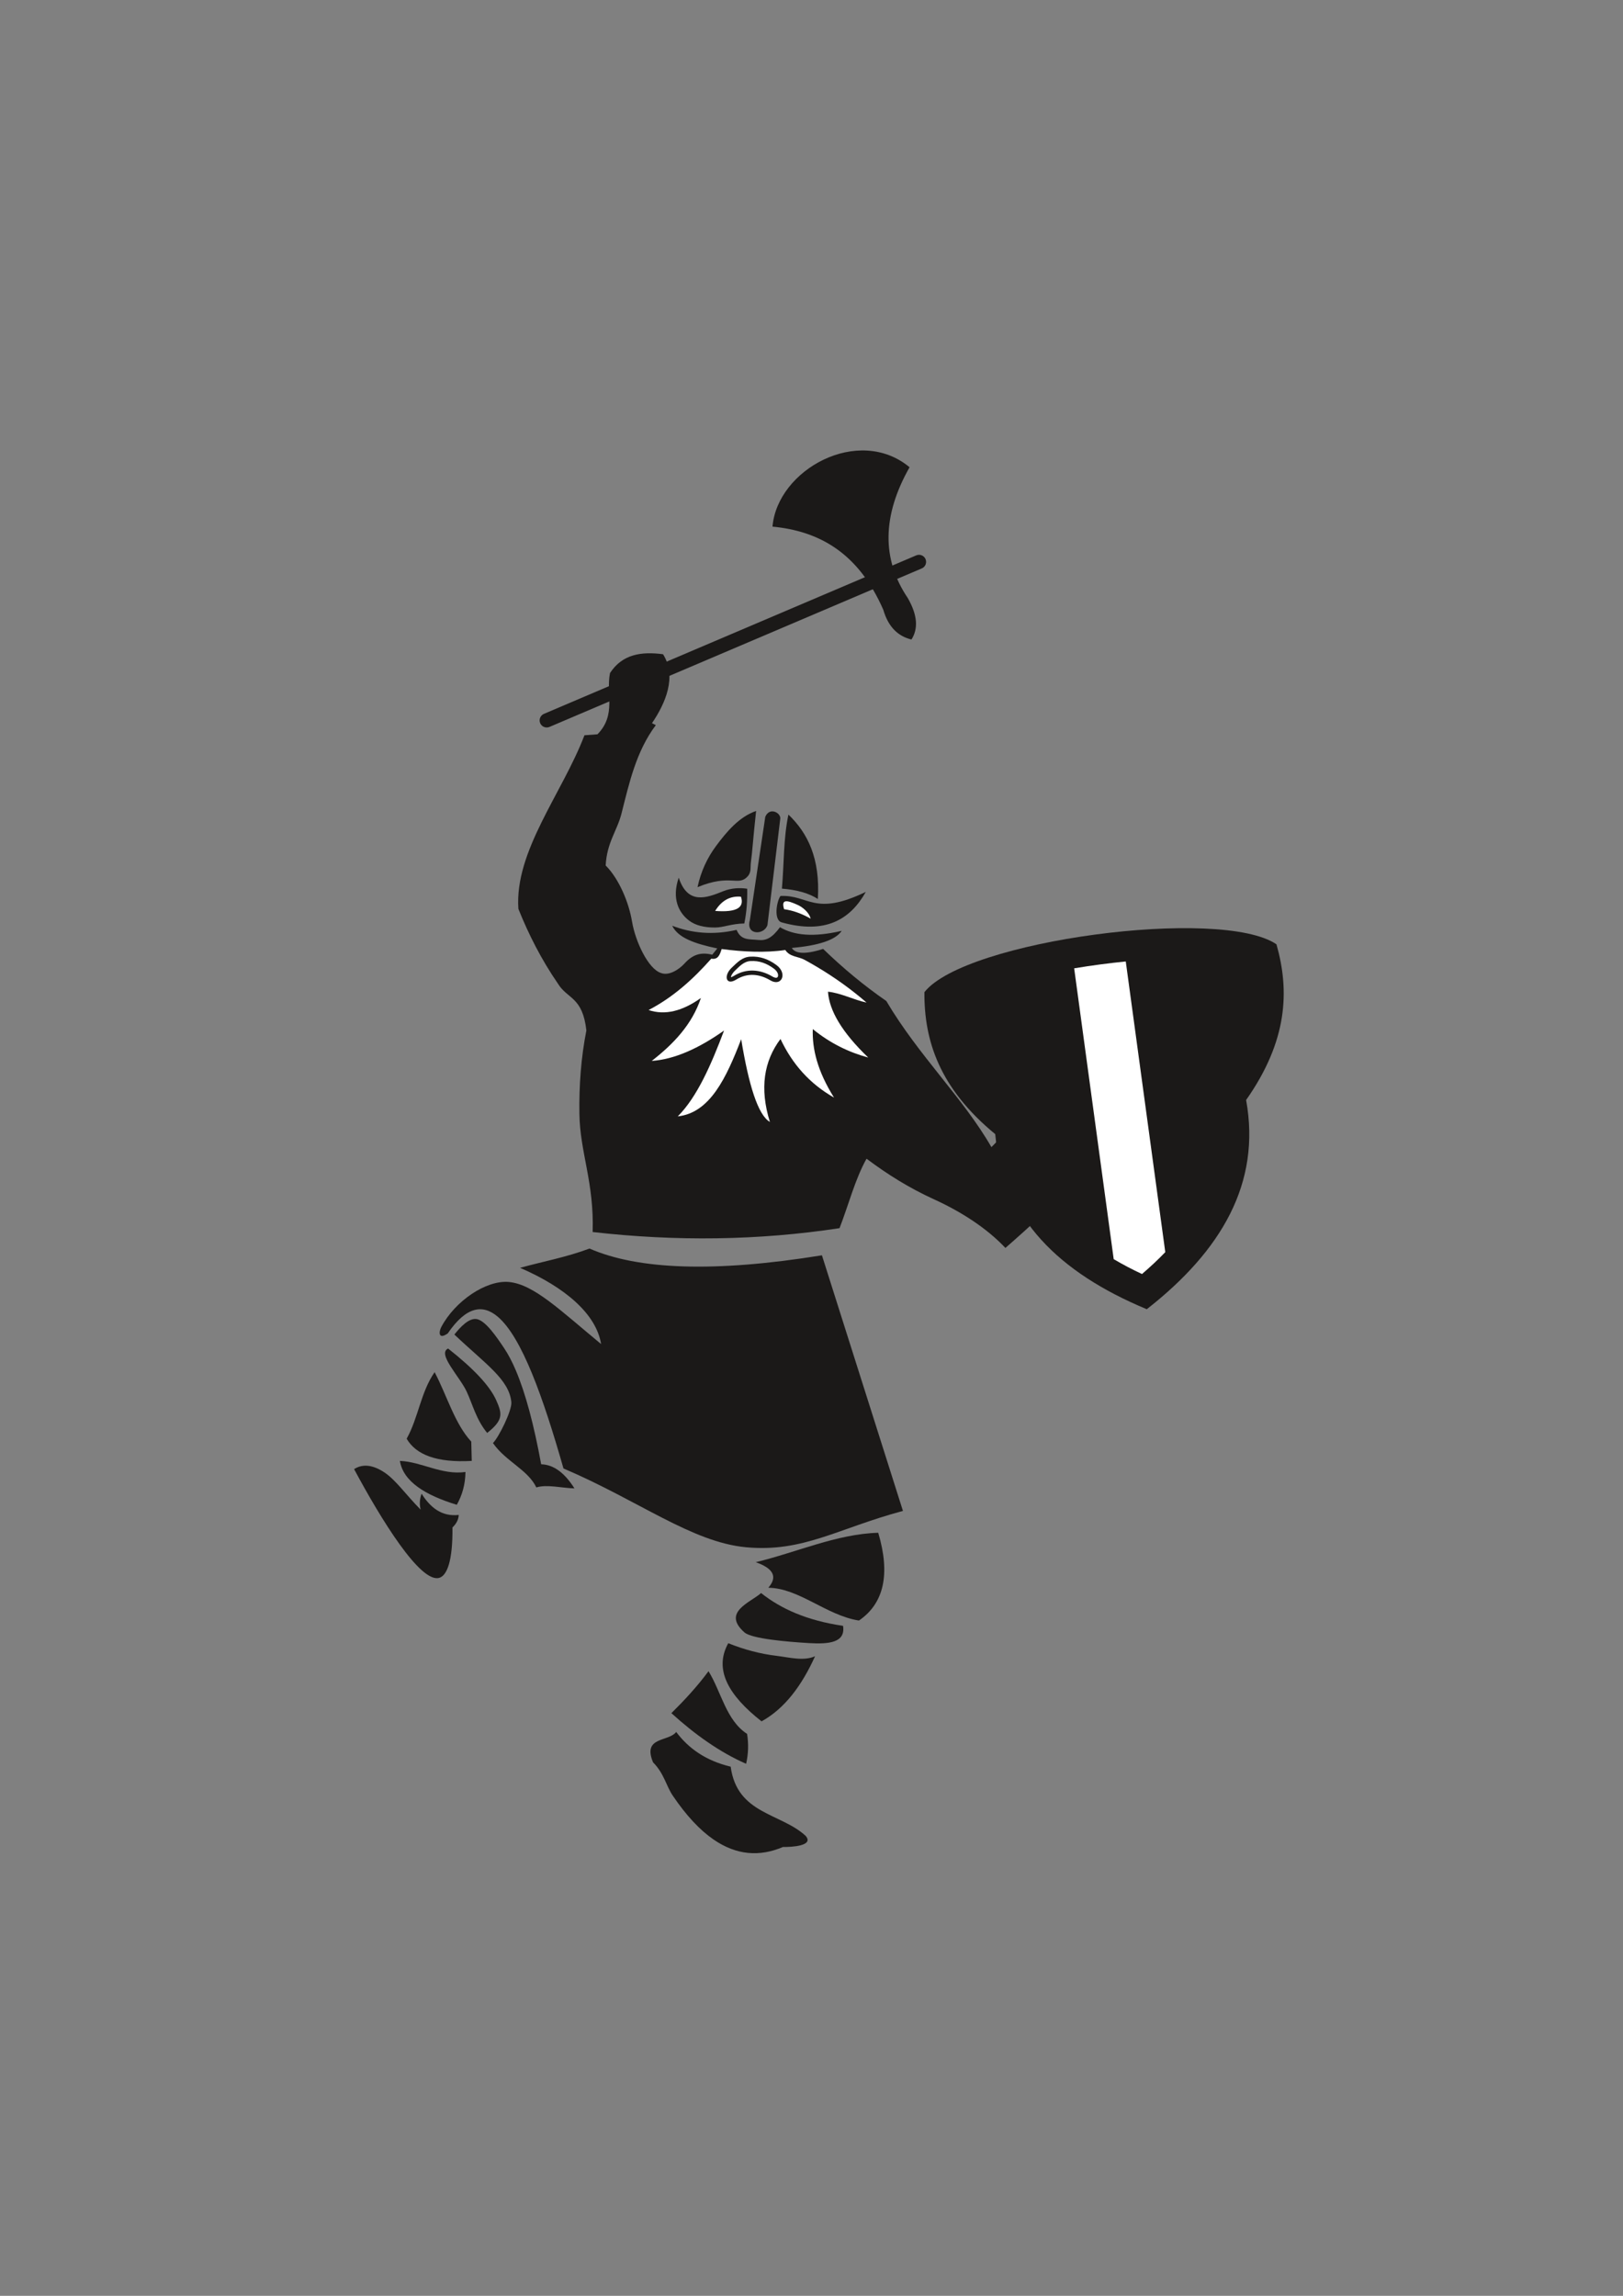 <?xml version="1.0" encoding="UTF-8"?>
<svg width="210mm" height="297mm" version="1.1" viewBox="0 0 210 297" xmlns="http://www.w3.org/2000/svg">
 <rect x="0" y="0" width="210" height="297" fill="#808080" stroke="none"/>
 <g transform="matrix(.265 0 0 .265 27.083 37.458)" fill-rule="evenodd">
  <path d="m185.64 468.16c23.662 10.338 60.94 11.794 113.48 3.296l39.554 124.78c-31.799 8.51-48.681 20.358-76.655 17.736-26.423-2.477-52.387-22.811-89.095-38.455-9.973-34.932-20.348-64.099-32.055-74.057-7.518-6.394-15.586-4.87-24.451 8.134-4.733 3.292-4.343-0.874-3.186-3.076 6.706-12.759 21.96-23.031 32.977-22.042 12.203 1.096 25.035 13.779 45.079 30.298-2.342-14.6-17.514-27.7-39.554-37.2 11.301-3.139 22.367-5.101 33.904-9.418z" fill="#1b1918"/>
  <g fill="#1b1918">
   <path d="m349.71 131.59v3e-4c0.746 1.752-0.077 3.796-1.829 4.541l-181.79 77.379c-1.752 0.746-3.795-0.077-4.541-1.829l-3e-4 -2e-4c-0.746-1.752 0.077-3.795 1.829-4.541l181.79-77.379c1.752-0.746 3.796 0.077 4.541 1.829z"/>
   <path d="m341.91 86.746c-13.336 23.503-13.74 44.804-0.88 63.846 4.957 8.629 5.045 15.157 1.807 20.251-6.563-1.581-11.319-6.123-13.743-14.483-12.214-27.995-31.486-38.47-54.111-40.624 2.368-27.91 42.03-49.686 66.927-28.99z"/>
  </g>
  <path d="m266.98 254.54c-8.375 2.861-14.524 10.346-19.511 17.036-4.354 5.84-7.463 12.51-9.095 20.164 16.232-6.753 19.892-0.099 24.542-5.337 1.819-2.05 1.197-4.452 1.52-6.797 0.684-4.967 1.043-11.322 2.545-25.066z" fill="#1b1918"/>
  <path d="m282.76 256.31c-2.472 11.694-2.119 24.094-3.179 36.141 7.404 0.597 13.275 2.267 17.54 5.062 1.197-19.718-4.883-32.16-14.362-41.202z" fill="#1b1918"/>
  <path d="m271.46 257.37-7.534 50.503c-2.113 7.49 7.054 7.347 8.594 2.354l6.239-51.797c0.51-2.825-5.101-6.122-7.299-1.06z" fill="#1b1918"/>
  <path d="m278.64 311.29c6.685 3.949 16.23 5.038 30.136 1.766-3.046 4.587-11.59 7.224-24.368 8.358 1.715 2.807 6.368 3.315 15.303 0.471 9.536 9.222 19.738 17.775 30.843 25.428 15.696 26.604 37.514 47.324 51.326 71.339 7.434-7.472 17.172-18.362 25.601-27.945 8.923-10.144 16.436-18.767 20.31-18.202 7.764-12.371 17.898-21.846 31.314-27.311 5.153 0.221 19.959 18.57 18.049 26.796-1.935 8.333-27.65 14.549-29.586 22.882l2.354 2.354c-14.159 27.448-36.978 49.483-61.215 70.632-9.202-9.752-21.71-17.73-34.746-23.676-12.318-5.619-22.726-12.166-33.061-19.881-5.572 9.888-8.79 22.603-13.185 33.904-39.547 6.028-79.744 6.529-120.55 1.883 0.783-24.242-6.191-38.828-6.466-57.677-0.202-13.846 0.796-27.453 3.405-40.738-1.864-16.56-9.261-15.225-13.891-22.838-8.133-11.825-14.311-24.041-19.306-36.493-1.962-28.253 21.504-56.506 32.256-84.759l6.357-0.471c9.34-9.496 4.081-19.934 6.122-29.901 6.064-9.301 15.437-10.563 25.899-9.182 6.907 10.987 1.098 24.093-5.415 33.668l1.884 0.942c-9.564 12.769-12.923 27.977-16.755 43.137-2.174 8.6-7.107 13.964-7.731 25.377 6.464 6.464 11.293 17.904 12.868 27.35 1.635 9.798 7.945 23.254 14.208 25.154 3.821 1.456 8.736-1.693 11.464-4.699 4.026-4.438 8.053-5.579 13.493-4.248l2.472-3.061c-11.307-2.369-19.182-5.243-22.014-11.066 9.457 3.583 19.777 4.698 31.432 2.002 2.204 5.263 6.042 4.454 10.538 4.929 3.957 0.418 6.806-1.013 10.653-6.224z" fill="#1b1918"/>
  <path d="m262.63 292.51c0.115 5.797-0.272 11.469-1.413 16.952-6.298 0.105-10.122 1.961-14.244 1.981-5.391 0.026-9.683-1.072-12.76-3.413-4.869-3.706-8.579-10.527-5.016-20.934 4.41 13.417 13.594 9.906 21.713 6.625 3.898-1.575 8.212-1.778 11.72-1.21z" fill="#1b1918"/>
  <path d="m320.55 294.04c-25.31 12.204-27.782 1.334-41.673 2.001-1.844 2.433-3.571 12.047 0.824 12.949 20.897 5.764 33.138-1.249 40.849-14.951z" fill="#1b1918"/>
  <path d="m246.98 303.34c3.003-4.856 7.082-7.426 12.596-6.946 1.73 5.132-1.77 7.779-12.596 6.946z" fill="#fff"/>
  <path d="m293.6 307.11c-4.316-2.439-8.633-4.035-12.949-4.591-1.546-5.033 1.236-4.579 6.797-2.031 2.108 0.966 5.446 3.53 6.152 6.622z" fill="#fff"/>
  <path d="m250.16 321.94c10.359 1.373 21.425 1.923 31.078 0.471 2.148 3.415 6.336 3.128 9.384 4.79 2.056 1.121 4.076 2.272 6.059 3.452 8.784 5.227 16.859 11.036 24.229 17.421-6.161-1.295-12.675-4.709-18.835-5.298 0.615 9.191 6.8 19.809 19.659 32.138-9.469-2.562-18.549-6.933-27.076-13.891-0.338 9.643 2.217 20.408 10.359 33.433-11.793-6.704-20.307-16.252-26.134-28.606-8.098 10.769-10.267 24.077-5.18 40.496-5.847-3.368-10.359-18.175-14.009-40.378-7.225 18.749-15.212 35.97-30.961 37.671 9.471-9.517 16.28-25.152 22.602-41.909-12.213 8.621-24.044 14.06-35.316 14.833 10.63-8.273 19.668-17.74 24.015-30.725-8.973 6.387-17.513 8.604-25.545 5.886 12.014-6.247 21.733-15.061 30.608-25.075 3.074 0.556 4.068-1.458 5.062-4.709z" fill="#fff"/>
  <path d="m257.28 336.85c5.574-3.456 11.471-2.71 16.599 0.353 5.547 3.313 8.586-3.33 3.061-7.417-3.88-2.869-8.015-4.405-12.832-4.12-3.943 0.233-6.196 2.701-9.064 5.416-4.079 3.861-2.833 8.911 2.237 5.768z" fill="#1b1918"/>
  <path d="m254.71 335.69c0.463-0.093 1.176-0.487 1.436-0.648 6.07-3.763 12.83-3.242 18.819 0.335 0.547 0.327 1.825 0.934 2.418 0.362 0.362-0.348 0.376-0.991 0.287-1.448-0.221-1.137-1.108-2.114-2.01-2.781-3.448-2.55-7.107-3.961-11.436-3.705-3.301 0.195-5.476 2.708-7.722 4.835-0.523 0.495-1.815 2.098-1.793 3.049z" fill="#fff"/>
  <path d="m349.15 343.01c19.811-25.301 144.81-41.864 171.9-23.372 6.447 22.67 5.515 47.068-14.82 76.011 7.399 40.666-12.207 73.646-48.263 101.94l-0.233 0.183-0.273-0.114c-42.302-17.644-70.002-44.192-73.73-85.358-27.324-22.463-34.737-45.726-34.576-69.294z" fill="#1b1918"/>
  <path d="m447.47 328.01 19.293 141.9c-3.559 3.702-7.372 7.26-11.371 10.686-4.769-2.233-9.393-4.644-13.812-7.262l-19.302-141.97c4.298-0.719 8.584-1.354 12.826-1.915 4.076-0.54 8.207-1.024 12.366-1.436z" fill="#fff"/>
  <path d="m178.28 585.24c-6.2-0.157-13.46-2.08-18.6-0.471-4.238-8.751-14.95-12.674-21.19-21.66 2.796-2.72 9.364-15.965 8.981-19.96-1.067-11.121-12.593-18.576-27.816-33.015 2.889-3.64 7.261-8.383 11.127-7.498 4.284 0.981 9.533 8.725 13.172 14.154 1.998 2.981 3.903 6.613 5.715 10.876 4.724 11.11 8.828 26.502 12.366 45.802 6.23 0.174 11.584 4.377 16.246 11.772z" fill="#1b1918"/>
  <path d="m116.6 516.97c12.368 9.737 20.341 18.185 23.475 25.215 2.953 6.625 3.611 9.636-4.404 15.987-5.388-6.551-6.992-13.68-10.038-20.239-3.34-7.194-14.533-18.485-9.034-20.963z" fill="#1b1918"/>
  <path d="m70.687 575.83c13.266 24.734 32.317 55.657 41.541 53.091 3.793-1.055 6.675-8.172 6.489-24.603 1.961-1.884 2.983-3.924 3.061-6.122-8.143 0.922-13.753-3.432-18.129-10.359-0.856 2.31-1.183 4.832-0.471 7.769-7.077-7.114-12.082-14.443-17.655-18.134-5.341-3.537-10.339-4.489-14.835-1.643z" fill="#1b1918"/>
  <path d="m125.07 577.24c-0.087 6.165-1.639 11.415-4.238 16.01-15.478-4.739-26.118-11.348-27.782-21.425 10.556 0.392 20.405 7.024 32.02 5.415z" fill="#1b1918"/>
  <path d="m110.01 528.5c5.965 11.301 9.81 25.192 17.894 33.904l0.235 9.418c-17.132 0.966-27.209-3.007-31.785-10.83 5.729-10.242 6.867-22.72 13.656-32.491z" fill="#1b1918"/>
  <path d="m266.81 621.27c19.934-4.787 39.632-13.812 59.802-14.362 6.015 20.282 2.774 34.498-9.418 42.85-15.931-2.511-29.273-15.853-44.263-16.01 4.803-5.463 2.26-9.527-6.122-12.478z" fill="#1b1918"/>
  <path d="m295.77 667.18c-5.575 2.511-12.67 0.542-18.82-0.199-8.05-0.97-15.895-3.065-23.559-6.159-7.201 12.885 0.215 25.571 16.246 38.142 11.455-6.308 19.702-17.628 26.134-31.785z" fill="#1b1918"/>
  <path d="m309.43 652.34c-17.782-2.604-30.405-8.383-40.025-16.01-5.023 4.552-19.463 9.339-8.005 19.306 3.663 2.978 20.262 4.482 31.526 5.137 9.64 0.561 17.806-0.218 16.503-8.433z" fill="#1b1918"/>
  <path d="m243.74 674.48c6.278 10.202 8.613 23.996 18.835 30.608 0.777 4.865 0.636 9.732-0.471 14.598-12.84-5.623-24.909-14.232-36.493-24.722 6.37-6.305 12.544-12.922 18.129-20.483z" fill="#1b1918"/>
  <path d="m227.96 704.14c5.97 7.97 14.357 14.005 26.605 16.952 3.139 23.27 24.408 22.524 36.612 33.786 4.199 4.866-6.789 5.494-11.066 5.415-11.361 4.842-22.686 4.112-33.966-3.678-6.647-4.591-13.279-11.635-19.893-21.436-3.201-4.744-4.163-10.724-9.593-16.206-5.297-12.714 7.534-9.889 11.301-14.833z" fill="#1b1918"/>
 </g>
</svg>
